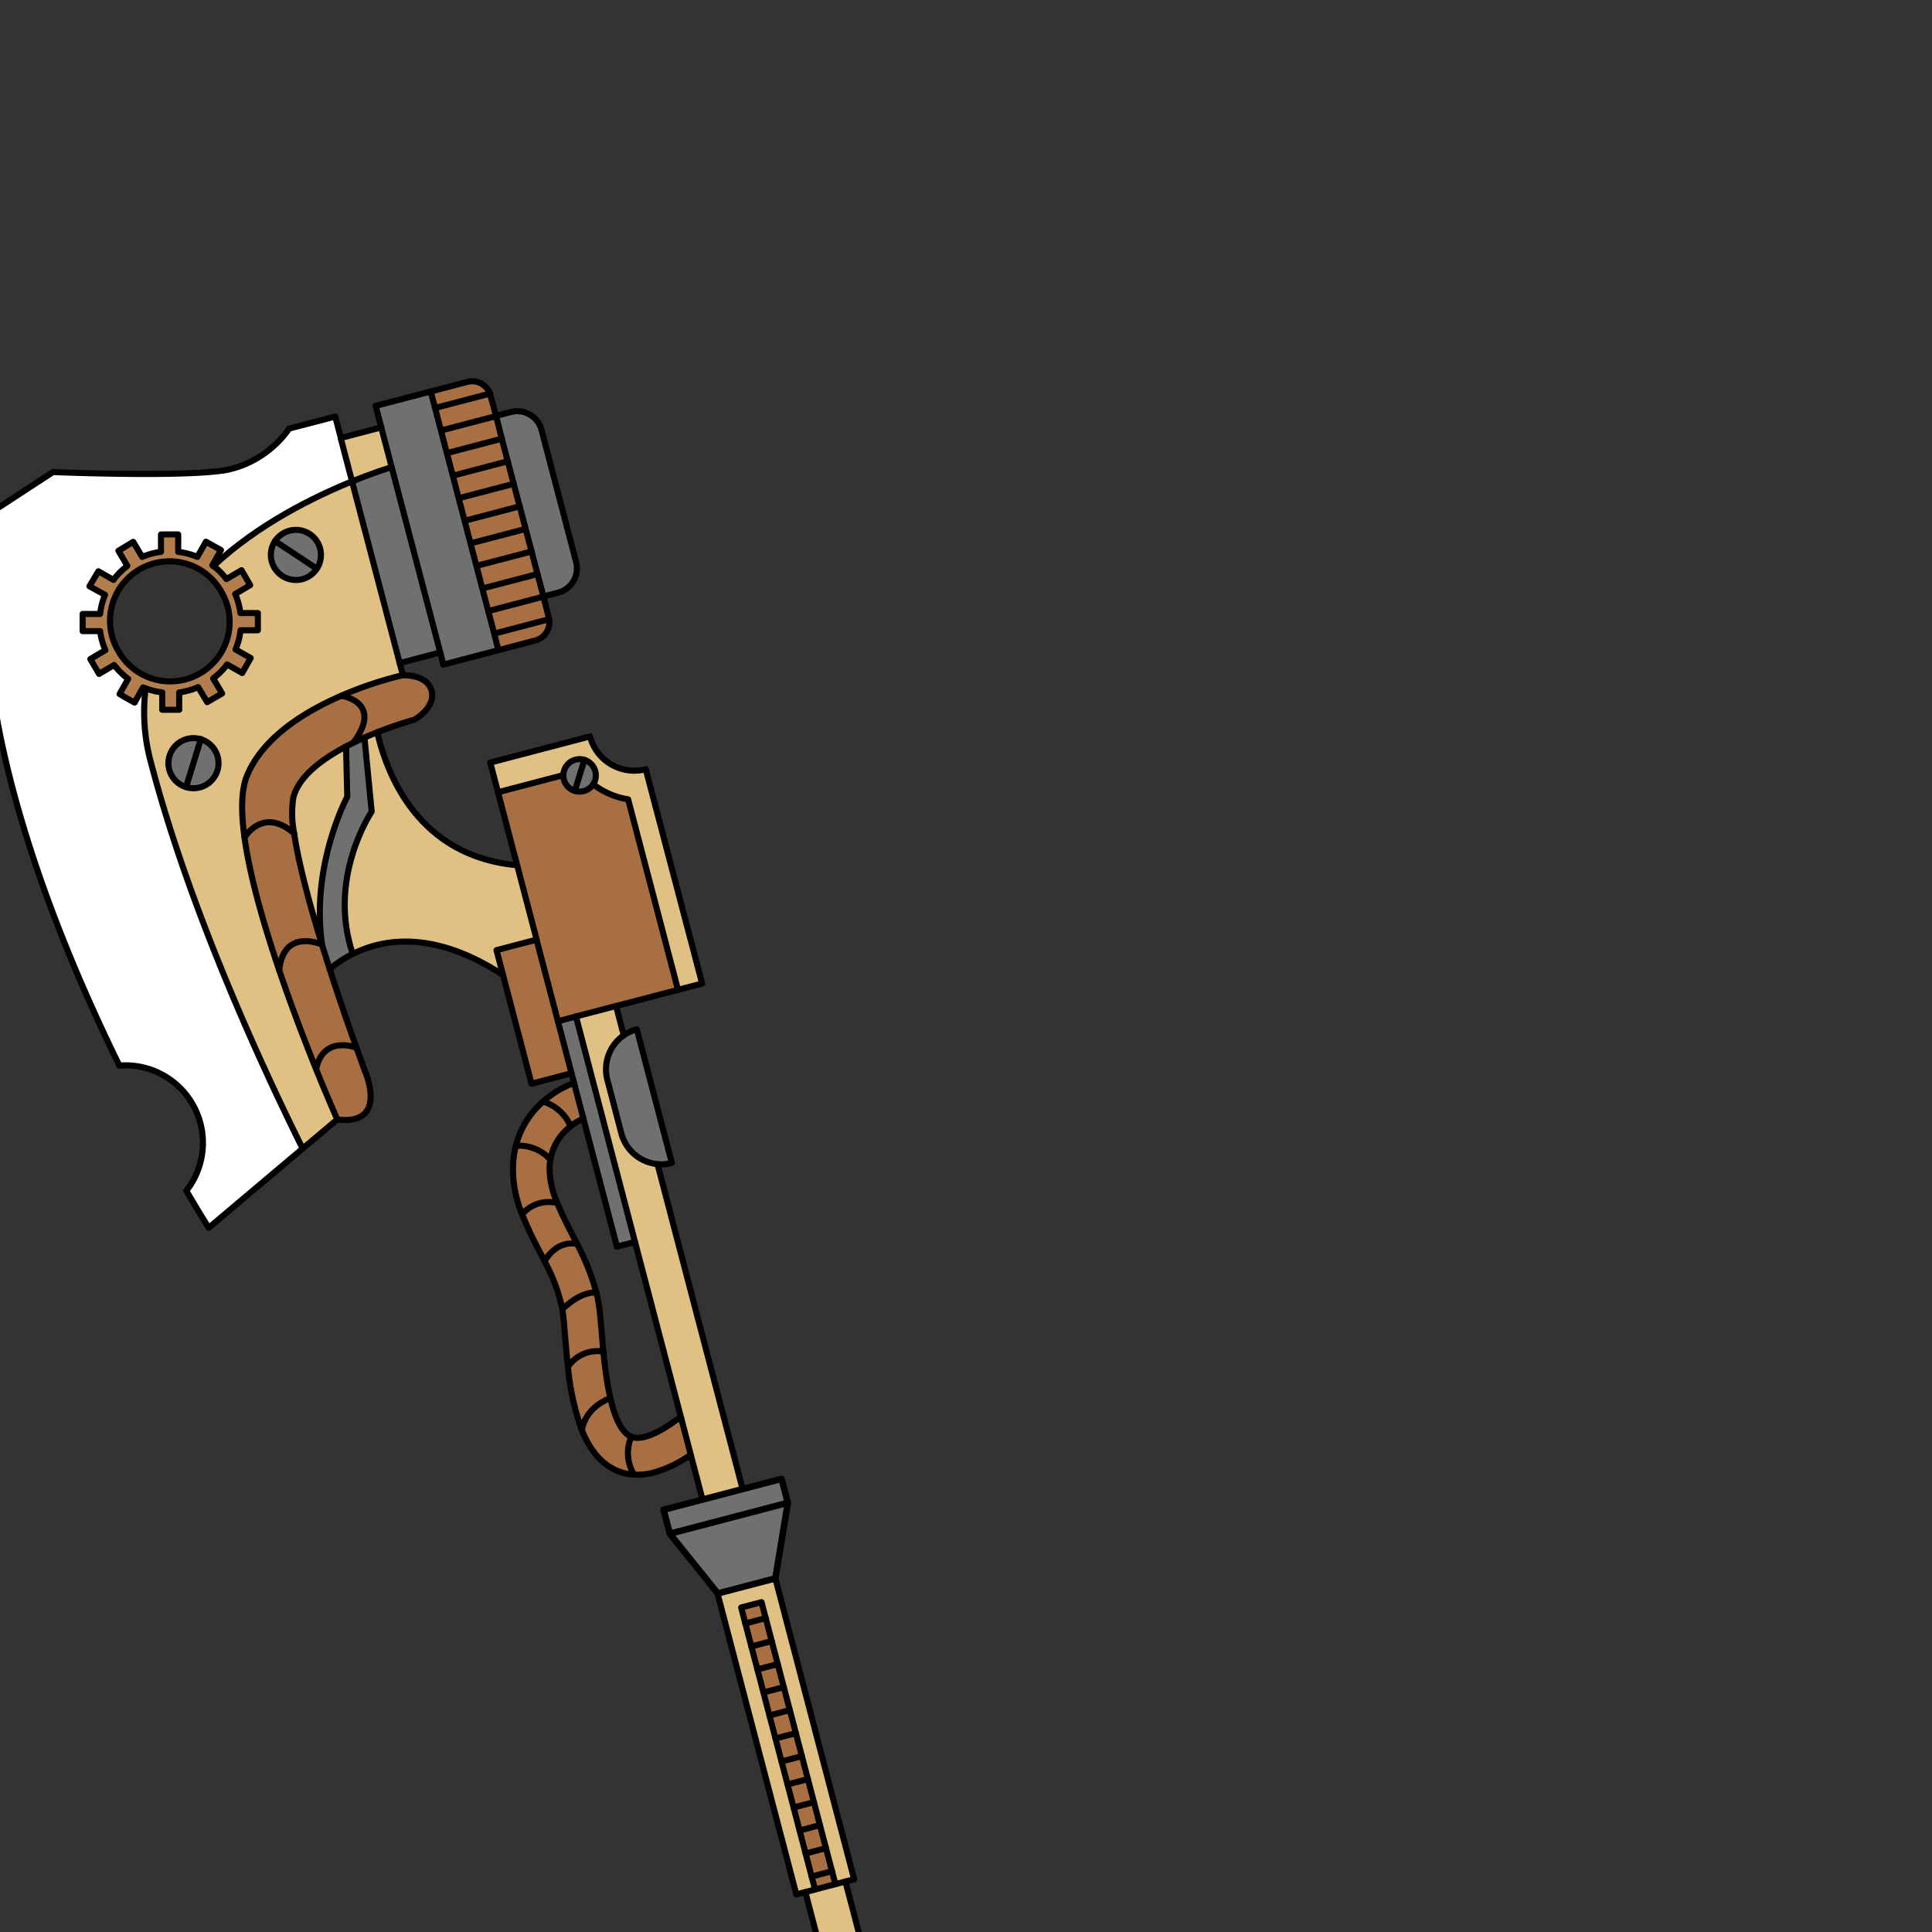 <svg xmlns="http://www.w3.org/2000/svg" viewBox="0 0 432 432">
  <rect x="0" y="0" width="432" height="432" fill="#333333" stroke="none"/>
  <defs>
    <style>.GUNDAN_WEAPON_WEAPON_BACK_GUNDAN_WEAPON-21_cls-1{fill:#a87042;}.GUNDAN_WEAPON_WEAPON_BACK_GUNDAN_WEAPON-21_cls-2{fill:#e1c183;}.GUNDAN_WEAPON_WEAPON_BACK_GUNDAN_WEAPON-21_cls-3{fill:#6f7170;}.GUNDAN_WEAPON_WEAPON_BACK_GUNDAN_WEAPON-21_cls-4{fill:#fff;}.GUNDAN_WEAPON_WEAPON_BACK_GUNDAN_WEAPON-21_cls-5{fill:#b27e4d;}.GUNDAN_WEAPON_WEAPON_BACK_GUNDAN_WEAPON-21_cls-6,.GUNDAN_WEAPON_WEAPON_BACK_GUNDAN_WEAPON-21_cls-7{fill:none;stroke:#000;stroke-linecap:round;stroke-linejoin:round;}.GUNDAN_WEAPON_WEAPON_BACK_GUNDAN_WEAPON-21_cls-6{stroke-width:1.36px;}.GUNDAN_WEAPON_WEAPON_BACK_GUNDAN_WEAPON-21_cls-7{stroke-width:1.45px;}</style>
  </defs>
  <g id="weapon_back" data-name="weapon back">
    <polygon class="GUNDAN_WEAPON_WEAPON_BACK_GUNDAN_WEAPON-21_cls-1" points="170.28 358.25 171.22 361.82 172.56 366.96 173.91 372.1 175.26 377.25 176.61 382.39 177.96 387.54 179.3 392.68 180.65 397.82 182 402.97 183.34 408.11 184.69 413.25 186.04 418.4 186.8 421.3 182.25 422.5 181.49 419.6 180.14 414.45 178.79 409.31 177.45 404.17 176.1 399.01 174.75 393.87 173.4 388.73 172.05 383.58 170.71 378.44 169.36 373.29 168.01 368.15 166.66 363.01 165.73 359.44 170.28 358.25" />
    <path class="GUNDAN_WEAPON_WEAPON_BACK_GUNDAN_WEAPON-21_cls-2" d="M160.49,356.28v0l12.86-3.37L191,420.21l-2,.51,23.3,88.91-9,2.35-23.29-88.91-2,.52-17.63-67.27Zm26.31,65-.76-2.89-1.35-5.16-1.34-5.14L182,403l-1.35-5.15-1.35-5.14L178,387.54l-1.35-5.15-1.35-5.14-1.35-5.15L172.56,367l-1.34-5.14-.94-3.57-4.55,1.19.93,3.57,1.35,5.14,1.35,5.14,1.35,5.15,1.34,5.14,1.35,5.15,1.35,5.14L176.1,399l1.35,5.16,1.34,5.14,1.35,5.14,1.35,5.15.76,2.9Z" />
    <path class="GUNDAN_WEAPON_WEAPON_BACK_GUNDAN_WEAPON-21_cls-2" d="M154.45,325.26l-2.14-8.18L142,277.7l-13.2-50.41,9-2.35,1.72,6.57a9.3,9.3,0,0,0-3.65,9.93l3.14,12A9.28,9.28,0,0,0,147,260.3l19,72.66-9,2.35Z" />
    <path class="GUNDAN_WEAPON_WEAPON_BACK_GUNDAN_WEAPON-21_cls-1" d="M120.57,279.58a83.68,83.68,0,0,1-3.81-8.14,26.38,26.38,0,0,1-2-11,20.39,20.39,0,0,1,.63-4.24,19.43,19.43,0,0,1,6.08-9.89,21.88,21.88,0,0,1,6.61-4.07l.32-.1,2.09,8a13.9,13.9,0,0,0-2.87,1.73h0a11.81,11.81,0,0,0-4.52,7.47,14,14,0,0,0-.17,1.53,19.36,19.36,0,0,0,1.69,8.1c.9,2.25,2.07,4.55,3.28,6.91.38.73.76,1.48,1.13,2.23A53.27,53.27,0,0,1,133.34,289a31,31,0,0,1,.69,3.65c.19,1.57.35,3.45.52,5.45.11,1.23.22,2.66.38,4.16a83,83,0,0,0,1.54,10.39c1,4.14,2.4,7.59,4.62,8.61l.08,0c2,.85,5.47-.39,9.76-3.51a4,4,0,0,1,1.38-.65l2.14,8.18a26.92,26.92,0,0,1-8.14,3.93,13.88,13.88,0,0,1-4.58.47,11,11,0,0,1-4-1c-3.58-1.64-6-4.92-7.56-8.95a56.16,56.16,0,0,1-3.1-14.14c-.27-2.36-.46-4.67-.64-6.83-.15-1.92-.31-3.73-.48-5.12,0-.32-.08-.65-.14-1a39.18,39.18,0,0,0-4-10.7C121.39,281.18,121,280.38,120.57,279.58Z" />
    <polygon class="GUNDAN_WEAPON_WEAPON_BACK_GUNDAN_WEAPON-21_cls-3" points="157.08 335.31 166.05 332.96 174.76 330.68 176.16 336.03 173.37 352.93 160.5 356.3 160.49 356.28 149.78 342.94 148.38 337.59 157.08 335.31" />
    <polygon class="GUNDAN_WEAPON_WEAPON_BACK_GUNDAN_WEAPON-21_cls-3" points="130.45 250.11 128.36 242.15 127.79 239.98 124.75 228.35 128.79 227.29 141.99 277.7 137.95 278.76 130.45 250.11" />
    <path class="GUNDAN_WEAPON_WEAPON_BACK_GUNDAN_WEAPON-21_cls-3" d="M139,253.44l-3.14-12a9.3,9.3,0,0,1,3.65-9.93,9.44,9.44,0,0,1,2.95-1.35L150.25,260a9.39,9.39,0,0,1-3.23.26A9.28,9.28,0,0,1,139,253.44Z" />
    <path class="GUNDAN_WEAPON_WEAPON_BACK_GUNDAN_WEAPON-21_cls-4" d="M-1.35,114.14c-8.26,39.24,11.42,90.28,28,124.12a17.34,17.34,0,0,1,15,28c3.07,5.28,5,8.26,5,8.26l21-17.7c-9-18.18-25.24-53.2-33.91-86.28a42.72,42.72,0,0,1-1.2-16.61l-.59-.22-1.91,3.39-1.64-.91-1.71-1,1.92-3.4a12.7,12.7,0,0,1-1.48-1.25,14.53,14.53,0,0,1-1.66-1.85l-3.37,2-1.95-3.32,3.37-2a15.15,15.15,0,0,1-1.18-4.25l-3.91,0,0-3.84,3.9,0a15.88,15.88,0,0,1,1.1-4.27L20,131.09,22,127.74l3.37,1.92a15,15,0,0,1,1.37-1.6,18.23,18.23,0,0,1,1.74-1.54l-2-3.36,3.31-2,2,3.37A15.81,15.81,0,0,1,36,123.39l0-3.89,1.19,0,2.66,0,0,3.9a15.9,15.9,0,0,1,4.28,1.12l1.92-3.39L49.41,123l-1.93,3.4a1.55,1.55,0,0,1,.24.19h0c9.93-9.33,22.5-15.48,31-18.93l-2.54-9.7-1.26-4.8-10.31,2.7A22.81,22.81,0,0,1,51.11,105c-8.84,1.83-39.3.56-39.3.56Z" />
    <path class="GUNDAN_WEAPON_WEAPON_BACK_GUNDAN_WEAPON-21_cls-5" d="M18.43,137.32l0,3.84,3.91,0a15.15,15.15,0,0,0,1.18,4.25l-3.37,2,1.95,3.32,3.37-2a14.53,14.53,0,0,0,1.66,1.85,12.7,12.7,0,0,0,1.48,1.25l-1.92,3.4,1.71,1,1.64.91L32,153.71l.59.22a16.17,16.17,0,0,0,3.69.9l0,3.88H40l.18,0v-.26l0-3.62a14.9,14.9,0,0,0,2.45-.54,7.07,7.07,0,0,0,.92-.3c.29-.11.59-.22.88-.35l2,3.36L49.64,155l-2-3.36a15.63,15.63,0,0,0,3.11-3.13l3.38,1.92,1.89-3.35-3.38-1.92a16,16,0,0,0,1.12-4.29h3.89l0-3.85-3.91,0a15.26,15.26,0,0,0-1.16-4.25l3.35-2L54,127.5l-1.12.66-2.25,1.33a14.6,14.6,0,0,0-2.9-2.92h0a1.55,1.55,0,0,0-.24-.19l1.93-3.4-3.34-1.89-1.92,3.39a15.9,15.9,0,0,0-4.28-1.12l0-3.9-2.66,0-1.19,0,0,3.89a15.81,15.81,0,0,0-4.27,1.19l-2-3.37-3.31,2,2,3.36a18.23,18.23,0,0,0-1.74,1.54,15,15,0,0,0-1.37,1.6L22,127.74,20,131.09,23.43,133a15.88,15.88,0,0,0-1.1,4.27Zm8.18,8.5a13.29,13.29,0,1,1,22.91-13.46,13.74,13.74,0,0,1,1.33,3.1,13.29,13.29,0,0,1-24.24,10.36Z" />
    <path class="GUNDAN_WEAPON_WEAPON_BACK_GUNDAN_WEAPON-21_cls-2" d="M32.56,153.93a42.72,42.72,0,0,0,1.2,16.61c8.67,33.08,24.88,68.1,33.91,86.28l7.75-6.53s-2-4.46-4.77-11.3c-2.41-6-5.42-13.78-8.2-22-3.47-10.19-6.58-21-7.78-29.75-.8-5.8-.75-10.69.59-13.88,3.58-8.55,12.94-14.28,21.05-17.8A82.14,82.14,0,0,1,90.08,151l-.71-2.7L78.72,107.64c-8.49,3.45-21.06,9.6-31,18.93a14.6,14.6,0,0,1,2.9,2.92l2.25-1.33L54,127.5l1.94,3.33-3.35,2a15.26,15.26,0,0,1,1.16,4.25l3.91,0,0,3.85H53.79a16,16,0,0,1-1.12,4.29l3.38,1.92-1.89,3.35-3.38-1.92a15.63,15.63,0,0,1-3.11,3.13l2,3.36L46.32,157l-2-3.36c-.29.13-.59.24-.88.35a7.07,7.07,0,0,1-.92.3,14.9,14.9,0,0,1-2.45.54l0,3.62v.26l-.18,0H36.28l0-3.88A16.17,16.17,0,0,1,32.56,153.93Zm9,22a5.6,5.6,0,1,1,7-3.68A5.6,5.6,0,0,1,41.61,176Zm21.46-47.22a5.6,5.6,0,1,1,7.76-1.58A5.6,5.6,0,0,1,63.07,128.74Z" />
    <path class="GUNDAN_WEAPON_WEAPON_BACK_GUNDAN_WEAPON-21_cls-2" d="M65.78,186.35c1,6.75,3.5,16,6.23,24.84-2.57-17.74,5.64-33,5.64-33l-.27-11.27c-5.51,2.9-10.65,6.78-11.8,11.49A23.24,23.24,0,0,0,65.78,186.35Z" />
    <path class="GUNDAN_WEAPON_WEAPON_BACK_GUNDAN_WEAPON-21_cls-3" d="M72,211.19c.57,1.86,1.15,3.71,1.72,5.5a26.2,26.2,0,0,1,5.15-3.4h0c-5.79-17,4.24-31.8,4.24-31.8l-1.62-16.57c-.8.34-1.62.73-2.44,1.12l-1.67.85.27,11.27S69.44,193.45,72,211.19Z" />
    <path class="GUNDAN_WEAPON_WEAPON_BACK_GUNDAN_WEAPON-21_cls-2" d="M83.11,181.48s-10,14.76-4.24,31.8c6.85-3.43,18.19-5.36,33.6,4.7L111,212.45l9-2.34-4.36-16.64c-21.92-2-29-20-31.27-29.75-.92.36-1.87.75-2.85,1.19Z" />
    <path class="GUNDAN_WEAPON_WEAPON_BACK_GUNDAN_WEAPON-21_cls-1" d="M54.67,187.25c-.8-5.8-.75-10.69.59-13.89,3.58-8.54,12.94-14.27,21.05-17.79A82.14,82.14,0,0,1,90.08,151s5.43-.3,6.42,3.46-3.83,6.46-3.83,6.46a83.58,83.58,0,0,0-8.33,2.83c-.92.36-1.87.75-2.85,1.19-.8.34-1.62.73-2.44,1.12l-1.67.85c-5.51,2.9-10.65,6.78-11.8,11.49a23.24,23.24,0,0,0,.2,8c1,6.75,3.5,16,6.23,24.84.57,1.86,1.15,3.71,1.72,5.5,2.26,7,4.47,13.37,6,17.58,1.15,3.23,1.88,5.2,1.88,5.2s5.42,12.14-6.16,10.82c0,0-2-4.46-4.77-11.3-2.41-6-5.42-13.78-8.2-22C59,206.81,55.87,196,54.67,187.25Z" />
    <path class="GUNDAN_WEAPON_WEAPON_BACK_GUNDAN_WEAPON-21_cls-3" d="M78.72,107.64l10.65,40.63,9.07-2.38L87.58,104.45h0C86.18,104.88,83,105.93,78.72,107.64Z" />
    <path class="GUNDAN_WEAPON_WEAPON_BACK_GUNDAN_WEAPON-21_cls-2" d="M76.18,97.94l2.54,9.7c4.24-1.71,7.46-2.76,8.85-3.19h0l-2.33-8.89Z" />
    <polygon class="GUNDAN_WEAPON_WEAPON_BACK_GUNDAN_WEAPON-21_cls-1" points="112.47 217.98 118.85 242.32 127.79 239.98 124.75 228.35 119.97 210.11 111.02 212.46 112.47 217.98" />
    <path class="GUNDAN_WEAPON_WEAPON_BACK_GUNDAN_WEAPON-21_cls-1" d="M120,210.11l4.78,18.24,4-1.06,9-2.35,13.85-3.62-11.15-42.59a17.06,17.06,0,0,1-7.81-3.37,3.64,3.64,0,0,1-6.68-2l-14.63,3.83,4.28,16.32Z" />
    <path class="GUNDAN_WEAPON_WEAPON_BACK_GUNDAN_WEAPON-21_cls-2" d="M109.59,170.52l1.74,6.63L126,173.32a3.51,3.51,0,0,1,.17-1,3.63,3.63,0,0,1,6.94,2.15,3.4,3.4,0,0,1-.43.9,17.06,17.06,0,0,0,7.81,3.37l11.15,42.59,5.35-1.4L144.39,172a10.23,10.23,0,0,1-12.49-7.31Z" />
    <path class="GUNDAN_WEAPON_WEAPON_BACK_GUNDAN_WEAPON-21_cls-1" d="M104.53,85.38a4.23,4.23,0,0,1,5,2.62c0,.13.09.26.12.4L110.92,93l1.32,5,1.32,5,1.32,5,1.33,5,1.32,5,1.32,5,1.32,5.05,1.33,5,1.21,4.64a3.28,3.28,0,0,1,.08.41,4.23,4.23,0,0,1-3.11,4.76l-8.22,2.15-1-3.69-1.32-5-1.33-5-1.32-5-1.32-5-1.32-5-1.33-5-1.32-5-1.32-5-1.32-5-1.32-5-1-3.69Z" />
    <path class="GUNDAN_WEAPON_WEAPON_BACK_GUNDAN_WEAPON-21_cls-3" d="M37.91,169a5.6,5.6,0,1,1,3.7,7A5.6,5.6,0,0,1,37.91,169Z" />
    <path class="GUNDAN_WEAPON_WEAPON_BACK_GUNDAN_WEAPON-21_cls-3" d="M69.26,119.39A5.61,5.61,0,1,1,61.49,121,5.61,5.61,0,0,1,69.26,119.39Z" />
    <path class="GUNDAN_WEAPON_WEAPON_BACK_GUNDAN_WEAPON-21_cls-3" d="M126.13,172.31a3.63,3.63,0,0,1,6.94,2.15,3.4,3.4,0,0,1-.43.9,3.64,3.64,0,0,1-6.68-2A3.51,3.51,0,0,1,126.13,172.31Z" />
    <polygon class="GUNDAN_WEAPON_WEAPON_BACK_GUNDAN_WEAPON-21_cls-3" points="96.31 87.53 97.28 91.23 98.6 96.27 99.92 101.31 101.25 106.36 102.56 111.4 103.89 116.45 105.21 121.5 106.53 126.54 107.85 131.59 109.18 136.64 110.5 141.68 111.46 145.37 99.14 148.6 98.44 145.89 87.58 104.45 85.25 95.56 83.99 90.76 96.31 87.53" />
    <path class="GUNDAN_WEAPON_WEAPON_BACK_GUNDAN_WEAPON-21_cls-3" d="M121.08,96.17l7.74,29.53a5.63,5.63,0,0,1-4,6.85l-3.3.86-1.33-5-1.32-5.05-1.32-5-1.32-5-1.33-5-1.32-5-1.32-5-1.32-5,3.3-.87A5.62,5.62,0,0,1,121.08,96.17Z" />
    <path class="GUNDAN_WEAPON_WEAPON_BACK_GUNDAN_WEAPON-21_cls-6" d="M47.73,126.57a14.6,14.6,0,0,1,2.9,2.92l2.25-1.33L54,127.5l1.94,3.33-3.35,2a15.26,15.26,0,0,1,1.16,4.25l3.91,0,0,3.85H53.79a16,16,0,0,1-1.12,4.29l3.38,1.92-1.89,3.35-3.38-1.92a15.63,15.63,0,0,1-3.11,3.13l2,3.36L46.32,157l-2-3.36c-.29.13-.59.24-.88.35a7.07,7.07,0,0,1-.92.3,14.9,14.9,0,0,1-2.45.54l0,3.62v.26l-.18,0H36.28l0-3.88a16.17,16.17,0,0,1-3.69-.9l-.59-.22-1.91,3.39-1.64-.91-1.71-1,1.92-3.4a12.7,12.7,0,0,1-1.48-1.25,14.53,14.53,0,0,1-1.66-1.85l-3.37,2-1.95-3.32,3.37-2a15.15,15.15,0,0,1-1.18-4.25l-3.91,0,0-3.84,3.9,0a15.88,15.88,0,0,1,1.1-4.27L20,131.09,22,127.74l3.37,1.92a15,15,0,0,1,1.37-1.6,18.23,18.23,0,0,1,1.74-1.54l-2-3.36,3.31-2,2,3.37A15.81,15.81,0,0,1,36,123.39l0-3.89,1.19,0,2.66,0,0,3.9a15.9,15.9,0,0,1,4.28,1.12l1.92-3.39L49.41,123l-1.93,3.4a1.55,1.55,0,0,1,.24.19" />
    <path class="GUNDAN_WEAPON_WEAPON_BACK_GUNDAN_WEAPON-21_cls-6" d="M26.61,145.82a13.29,13.29,0,0,0,24.24-10.36,13.74,13.74,0,0,0-1.33-3.1,13.29,13.29,0,1,0-22.91,13.46Z" />
    <path class="GUNDAN_WEAPON_WEAPON_BACK_GUNDAN_WEAPON-21_cls-6" d="M89.37,148.27l.71,2.7a82.14,82.14,0,0,0-13.77,4.6c-8.11,3.52-17.47,9.25-21.05,17.8-1.34,3.19-1.39,8.08-.59,13.88C55.87,196,59,206.81,62.45,217c2.78,8.21,5.79,16,8.2,22,2.77,6.84,4.77,11.3,4.77,11.3l-7.75,6.53-21,17.7s-1.92-3-5-8.26" />
    <path class="GUNDAN_WEAPON_WEAPON_BACK_GUNDAN_WEAPON-21_cls-6" d="M26.69,238.26c-16.62-33.84-36.3-84.88-28-124.12l13.16-8.59s30.46,1.27,39.3-.56a22.81,22.81,0,0,0,13.5-9.15l10.31-2.7,1.26,4.8" />
    <path class="GUNDAN_WEAPON_WEAPON_BACK_GUNDAN_WEAPON-21_cls-6" d="M32.56,153.93a42.72,42.72,0,0,0,1.2,16.61c8.67,33.08,24.88,68.1,33.91,86.28" />
    <path class="GUNDAN_WEAPON_WEAPON_BACK_GUNDAN_WEAPON-21_cls-6" d="M87.57,104.45c-1.39.43-4.61,1.48-8.85,3.19-8.49,3.45-21.06,9.6-31,18.93h0" />
    <path class="GUNDAN_WEAPON_WEAPON_BACK_GUNDAN_WEAPON-21_cls-6" d="M90.08,151s5.43-.3,6.42,3.46-3.83,6.46-3.83,6.46a83.58,83.58,0,0,0-8.33,2.83c-.92.36-1.87.75-2.85,1.19-.8.34-1.62.73-2.44,1.12l-1.67.85c-5.51,2.9-10.65,6.78-11.8,11.49a23.24,23.24,0,0,0,.2,8c1,6.75,3.5,16,6.23,24.84.57,1.86,1.15,3.71,1.72,5.5,2.26,7,4.47,13.37,6,17.58,1.15,3.23,1.88,5.2,1.88,5.2s5.42,12.14-6.16,10.82" />
    <path class="GUNDAN_WEAPON_WEAPON_BACK_GUNDAN_WEAPON-21_cls-6" d="M77.38,166.88l.27,11.27s-8.21,15.3-5.64,33a.08.08,0,0,0,0,.07s-8.63-3.87-9.57,5.74" />
    <path class="GUNDAN_WEAPON_WEAPON_BACK_GUNDAN_WEAPON-21_cls-6" d="M84.34,163.72c2.25,9.73,9.35,27.77,31.27,29.75" />
    <path class="GUNDAN_WEAPON_WEAPON_BACK_GUNDAN_WEAPON-21_cls-6" d="M78.88,213.29a26.2,26.2,0,0,0-5.15,3.4h0" />
    <path class="GUNDAN_WEAPON_WEAPON_BACK_GUNDAN_WEAPON-21_cls-6" d="M112.47,218c-15.41-10.06-26.75-8.13-33.6-4.7" />
    <path class="GUNDAN_WEAPON_WEAPON_BACK_GUNDAN_WEAPON-21_cls-6" d="M81.49,164.91l1.62,16.57s-10,14.76-4.24,31.8h0" />
    <polyline class="GUNDAN_WEAPON_WEAPON_BACK_GUNDAN_WEAPON-21_cls-6" points="98.44 145.89 89.37 148.27 78.72 107.64 76.18 97.94 85.25 95.56" />
    <path class="GUNDAN_WEAPON_WEAPON_BACK_GUNDAN_WEAPON-21_cls-6" d="M121.5,133.41l1.21,4.64a3.28,3.28,0,0,1,.08.41,4.23,4.23,0,0,1-3.11,4.76l-8.22,2.15L99.14,148.6l-.7-2.71L87.58,104.45l-2.33-8.89L84,90.76l12.32-3.22,8.22-2.16a4.23,4.23,0,0,1,5,2.62c0,.13.09.26.12.4L110.92,93" />
    <path class="GUNDAN_WEAPON_WEAPON_BACK_GUNDAN_WEAPON-21_cls-6" d="M120,210.11l-4.36-16.64-4.28-16.32-1.74-6.63,22.31-5.85A10.23,10.23,0,0,0,144.39,172L157,219.92l-5.35,1.4-13.85,3.62" />
    <polyline class="GUNDAN_WEAPON_WEAPON_BACK_GUNDAN_WEAPON-21_cls-6" points="124.75 228.35 119.97 210.11 111.02 212.46 112.47 217.98 118.85 242.32 127.79 239.98" />
    <path class="GUNDAN_WEAPON_WEAPON_BACK_GUNDAN_WEAPON-21_cls-6" d="M147,260.3a9.39,9.39,0,0,0,3.23-.26l-7.83-29.88a9.44,9.44,0,0,0-2.95,1.35,9.3,9.3,0,0,0-3.65,9.93l3.14,12A9.28,9.28,0,0,0,147,260.3Z" />
    <polyline class="GUNDAN_WEAPON_WEAPON_BACK_GUNDAN_WEAPON-21_cls-6" points="128.79 227.29 124.75 228.35 127.79 239.98 128.36 242.15 130.45 250.11 137.95 278.76 141.99 277.7" />
    <polyline class="GUNDAN_WEAPON_WEAPON_BACK_GUNDAN_WEAPON-21_cls-6" points="111.46 145.37 110.5 141.68 109.18 136.64 107.85 131.59 106.53 126.54 105.21 121.5 103.89 116.45 102.56 111.4 101.25 106.36 99.92 101.31 98.6 96.27 97.28 91.23 96.31 87.53" />
    <line class="GUNDAN_WEAPON_WEAPON_BACK_GUNDAN_WEAPON-21_cls-6" x1="97.62" y1="91.14" x2="109.58" y2="88" />
    <line class="GUNDAN_WEAPON_WEAPON_BACK_GUNDAN_WEAPON-21_cls-6" x1="98.94" y1="96.18" x2="110.92" y2="93.04" />
    <line class="GUNDAN_WEAPON_WEAPON_BACK_GUNDAN_WEAPON-21_cls-6" x1="100.26" y1="101.23" x2="112.24" y2="98.09" />
    <line class="GUNDAN_WEAPON_WEAPON_BACK_GUNDAN_WEAPON-21_cls-6" x1="101.58" y1="106.28" x2="113.56" y2="103.14" />
    <line class="GUNDAN_WEAPON_WEAPON_BACK_GUNDAN_WEAPON-21_cls-6" x1="102.9" y1="111.31" x2="114.88" y2="108.18" />
    <line class="GUNDAN_WEAPON_WEAPON_BACK_GUNDAN_WEAPON-21_cls-6" x1="104.23" y1="116.36" x2="116.21" y2="113.22" />
    <line class="GUNDAN_WEAPON_WEAPON_BACK_GUNDAN_WEAPON-21_cls-6" x1="105.55" y1="121.41" x2="117.53" y2="118.27" />
    <line class="GUNDAN_WEAPON_WEAPON_BACK_GUNDAN_WEAPON-21_cls-6" x1="106.87" y1="126.45" x2="118.85" y2="123.31" />
    <line class="GUNDAN_WEAPON_WEAPON_BACK_GUNDAN_WEAPON-21_cls-6" x1="108.19" y1="131.5" x2="120.17" y2="128.36" />
    <line class="GUNDAN_WEAPON_WEAPON_BACK_GUNDAN_WEAPON-21_cls-6" x1="109.52" y1="136.55" x2="121.5" y2="133.41" />
    <line class="GUNDAN_WEAPON_WEAPON_BACK_GUNDAN_WEAPON-21_cls-6" x1="110.84" y1="141.59" x2="122.79" y2="138.46" />
    <path class="GUNDAN_WEAPON_WEAPON_BACK_GUNDAN_WEAPON-21_cls-6" d="M110.92,93l3.3-.87a5.62,5.62,0,0,1,6.86,4l7.74,29.53a5.63,5.63,0,0,1-4,6.85l-3.3.86-1.33-5-1.32-5.05-1.32-5-1.32-5-1.33-5-1.32-5-1.32-5Z" />
    <line class="GUNDAN_WEAPON_WEAPON_BACK_GUNDAN_WEAPON-21_cls-6" x1="166.05" y1="332.96" x2="147.02" y2="260.3" />
    <polyline class="GUNDAN_WEAPON_WEAPON_BACK_GUNDAN_WEAPON-21_cls-6" points="157.09 335.31 154.45 325.26 152.31 317.08 141.99 277.7 128.79 227.29 137.75 224.94 139.47 231.51" />
    <line class="GUNDAN_WEAPON_WEAPON_BACK_GUNDAN_WEAPON-21_cls-6" x1="212.34" y1="509.63" x2="189.04" y2="420.72" />
    <line class="GUNDAN_WEAPON_WEAPON_BACK_GUNDAN_WEAPON-21_cls-6" x1="180.08" y1="423.07" x2="203.37" y2="511.98" />
    <path class="GUNDAN_WEAPON_WEAPON_BACK_GUNDAN_WEAPON-21_cls-6" d="M128.36,242.15l-.32.1a21.88,21.88,0,0,0-6.61,4.07,19.43,19.43,0,0,0-6.08,9.89,20.39,20.39,0,0,0-.63,4.24,26.38,26.38,0,0,0,2,11,83.68,83.68,0,0,0,3.81,8.14c.42.8.82,1.6,1.21,2.39a39.18,39.18,0,0,1,4,10.7c.06.31.1.64.14,1,.17,1.39.33,3.2.48,5.12.18,2.16.37,4.47.64,6.83a56.16,56.16,0,0,0,3.1,14.14c1.61,4,4,7.31,7.56,8.95a11,11,0,0,0,4,1,13.88,13.88,0,0,0,4.58-.47,26.92,26.92,0,0,0,8.14-3.93" />
    <path class="GUNDAN_WEAPON_WEAPON_BACK_GUNDAN_WEAPON-21_cls-6" d="M127.58,251.84a13.9,13.9,0,0,1,2.87-1.73" />
    <path class="GUNDAN_WEAPON_WEAPON_BACK_GUNDAN_WEAPON-21_cls-6" d="M152.31,317.08a4,4,0,0,0-1.38.65c-4.29,3.12-7.75,4.36-9.76,3.51l-.08,0c-2.22-1-3.64-4.47-4.62-8.61a83,83,0,0,1-1.54-10.39c-.16-1.5-.27-2.93-.38-4.16-.17-2-.33-3.88-.52-5.45a31,31,0,0,0-.69-3.65A53.27,53.27,0,0,0,129,278.09c-.37-.75-.75-1.5-1.13-2.23-1.21-2.36-2.38-4.66-3.28-6.91a19.36,19.36,0,0,1-1.69-8.1,14,14,0,0,1,.17-1.53,11.81,11.81,0,0,1,4.52-7.47" />
    <path class="GUNDAN_WEAPON_WEAPON_BACK_GUNDAN_WEAPON-21_cls-6" d="M121.43,246.32a9.69,9.69,0,0,1,6.15,5.52h0" />
    <path class="GUNDAN_WEAPON_WEAPON_BACK_GUNDAN_WEAPON-21_cls-6" d="M123.07,259.32a9.28,9.28,0,0,0-7.72-3.11" />
    <path class="GUNDAN_WEAPON_WEAPON_BACK_GUNDAN_WEAPON-21_cls-6" d="M124.59,269a7.88,7.88,0,0,0-7.83,2.49" />
    <path class="GUNDAN_WEAPON_WEAPON_BACK_GUNDAN_WEAPON-21_cls-6" d="M129,278.09c-3.6-.47-5.86,1.63-7.22,3.88" />
    <path class="GUNDAN_WEAPON_WEAPON_BACK_GUNDAN_WEAPON-21_cls-6" d="M133.34,289c-2.74-.08-5.41,1.67-7.58,3.71" />
    <path class="GUNDAN_WEAPON_WEAPON_BACK_GUNDAN_WEAPON-21_cls-6" d="M134.93,302.22a8,8,0,0,0-7.91,3.36" />
    <path class="GUNDAN_WEAPON_WEAPON_BACK_GUNDAN_WEAPON-21_cls-6" d="M136.47,312.61c-2.49,1-5.62,3.07-6.35,7.11" />
    <path class="GUNDAN_WEAPON_WEAPON_BACK_GUNDAN_WEAPON-21_cls-6" d="M141.17,321.24a9.23,9.23,0,0,0,.56,8.42" />
    <polygon class="GUNDAN_WEAPON_WEAPON_BACK_GUNDAN_WEAPON-21_cls-7" points="149.78 342.94 176.16 336.03 174.76 330.68 166.05 332.96 157.09 335.31 148.38 337.59 149.78 342.94" />
    <polyline class="GUNDAN_WEAPON_WEAPON_BACK_GUNDAN_WEAPON-21_cls-7" points="176.16 336.03 173.37 352.93 160.5 356.3 160.49 356.28 149.78 342.94" />
    <path class="GUNDAN_WEAPON_WEAPON_BACK_GUNDAN_WEAPON-21_cls-6" d="M61.49,121a5.6,5.6,0,1,0,7.76-1.59A5.6,5.6,0,0,0,61.49,121Z" />
    <line class="GUNDAN_WEAPON_WEAPON_BACK_GUNDAN_WEAPON-21_cls-6" x1="61.49" y1="120.98" x2="70.83" y2="127.16" />
    <path class="GUNDAN_WEAPON_WEAPON_BACK_GUNDAN_WEAPON-21_cls-6" d="M41.61,176a5.6,5.6,0,1,0-3.7-7A5.59,5.59,0,0,0,41.61,176Z" />
    <line class="GUNDAN_WEAPON_WEAPON_BACK_GUNDAN_WEAPON-21_cls-6" x1="41.61" y1="175.96" x2="44.91" y2="165.26" />
    <path class="GUNDAN_WEAPON_WEAPON_BACK_GUNDAN_WEAPON-21_cls-6" d="M128.53,176.85a3.64,3.64,0,0,0,4.11-1.49,3.4,3.4,0,0,0,.43-.9,3.63,3.63,0,0,0-6.94-2.15,3.51,3.51,0,0,0-.17,1A3.65,3.65,0,0,0,128.53,176.85Z" />
    <line class="GUNDAN_WEAPON_WEAPON_BACK_GUNDAN_WEAPON-21_cls-6" x1="128.53" y1="176.85" x2="130.67" y2="169.92" />
    <path class="GUNDAN_WEAPON_WEAPON_BACK_GUNDAN_WEAPON-21_cls-6" d="M76.31,155.57s9.52,1.33,2.74,10.46" />
    <path class="GUNDAN_WEAPON_WEAPON_BACK_GUNDAN_WEAPON-21_cls-6" d="M54.68,187.25s4.09-7,11.09-.9" />
    <path class="GUNDAN_WEAPON_WEAPON_BACK_GUNDAN_WEAPON-21_cls-6" d="M79.69,234.27s-7.37-2.94-9,4.72" />
    <polyline class="GUNDAN_WEAPON_WEAPON_BACK_GUNDAN_WEAPON-21_cls-6" points="182.25 422.5 180.07 423.07 178.06 423.59 160.44 356.32" />
    <polyline class="GUNDAN_WEAPON_WEAPON_BACK_GUNDAN_WEAPON-21_cls-6" points="173.37 352.93 190.99 420.21 189.04 420.72 186.8 421.3" />
    <polygon class="GUNDAN_WEAPON_WEAPON_BACK_GUNDAN_WEAPON-21_cls-6" points="182.25 422.5 186.8 421.3 186.04 418.4 184.69 413.25 183.34 408.11 182 402.97 180.65 397.82 179.3 392.68 177.96 387.54 176.61 382.39 175.26 377.25 173.91 372.1 172.56 366.96 171.22 361.82 170.28 358.25 165.73 359.44 166.66 363.01 168.01 368.15 169.36 373.29 170.71 378.44 172.05 383.58 173.4 388.73 174.75 393.87 176.1 399.01 177.45 404.17 178.79 409.31 180.14 414.45 181.49 419.6 182.25 422.5" />
    <line class="GUNDAN_WEAPON_WEAPON_BACK_GUNDAN_WEAPON-21_cls-6" x1="171.22" y1="361.82" x2="166.66" y2="363.01" />
    <line class="GUNDAN_WEAPON_WEAPON_BACK_GUNDAN_WEAPON-21_cls-6" x1="172.56" y1="366.96" x2="168.01" y2="368.15" />
    <line class="GUNDAN_WEAPON_WEAPON_BACK_GUNDAN_WEAPON-21_cls-6" x1="173.91" y1="372.1" x2="169.36" y2="373.29" />
    <line class="GUNDAN_WEAPON_WEAPON_BACK_GUNDAN_WEAPON-21_cls-6" x1="175.26" y1="377.25" x2="170.71" y2="378.44" />
    <line class="GUNDAN_WEAPON_WEAPON_BACK_GUNDAN_WEAPON-21_cls-6" x1="176.61" y1="382.39" x2="172.05" y2="383.58" />
    <line class="GUNDAN_WEAPON_WEAPON_BACK_GUNDAN_WEAPON-21_cls-6" x1="177.96" y1="387.54" x2="173.4" y2="388.73" />
    <line class="GUNDAN_WEAPON_WEAPON_BACK_GUNDAN_WEAPON-21_cls-6" x1="179.3" y1="392.68" x2="174.75" y2="393.87" />
    <line class="GUNDAN_WEAPON_WEAPON_BACK_GUNDAN_WEAPON-21_cls-6" x1="180.65" y1="397.82" x2="176.1" y2="399.01" />
    <line class="GUNDAN_WEAPON_WEAPON_BACK_GUNDAN_WEAPON-21_cls-6" x1="182" y1="402.97" x2="177.45" y2="404.17" />
    <line class="GUNDAN_WEAPON_WEAPON_BACK_GUNDAN_WEAPON-21_cls-6" x1="183.35" y1="408.11" x2="178.79" y2="409.31" />
    <line class="GUNDAN_WEAPON_WEAPON_BACK_GUNDAN_WEAPON-21_cls-6" x1="184.69" y1="413.25" x2="180.14" y2="414.45" />
    <line class="GUNDAN_WEAPON_WEAPON_BACK_GUNDAN_WEAPON-21_cls-6" x1="186.04" y1="418.41" x2="181.49" y2="419.6" />
    <path class="GUNDAN_WEAPON_WEAPON_BACK_GUNDAN_WEAPON-21_cls-6" d="M41.67,266.26a17.34,17.34,0,0,0-15-28" />
    <polyline class="GUNDAN_WEAPON_WEAPON_BACK_GUNDAN_WEAPON-21_cls-6" points="111.33 177.15 125.96 173.32 125.97 173.32" />
    <path class="GUNDAN_WEAPON_WEAPON_BACK_GUNDAN_WEAPON-21_cls-6" d="M132.64,175.36a17.06,17.06,0,0,0,7.81,3.37l11.15,42.59" />
  </g>
</svg>